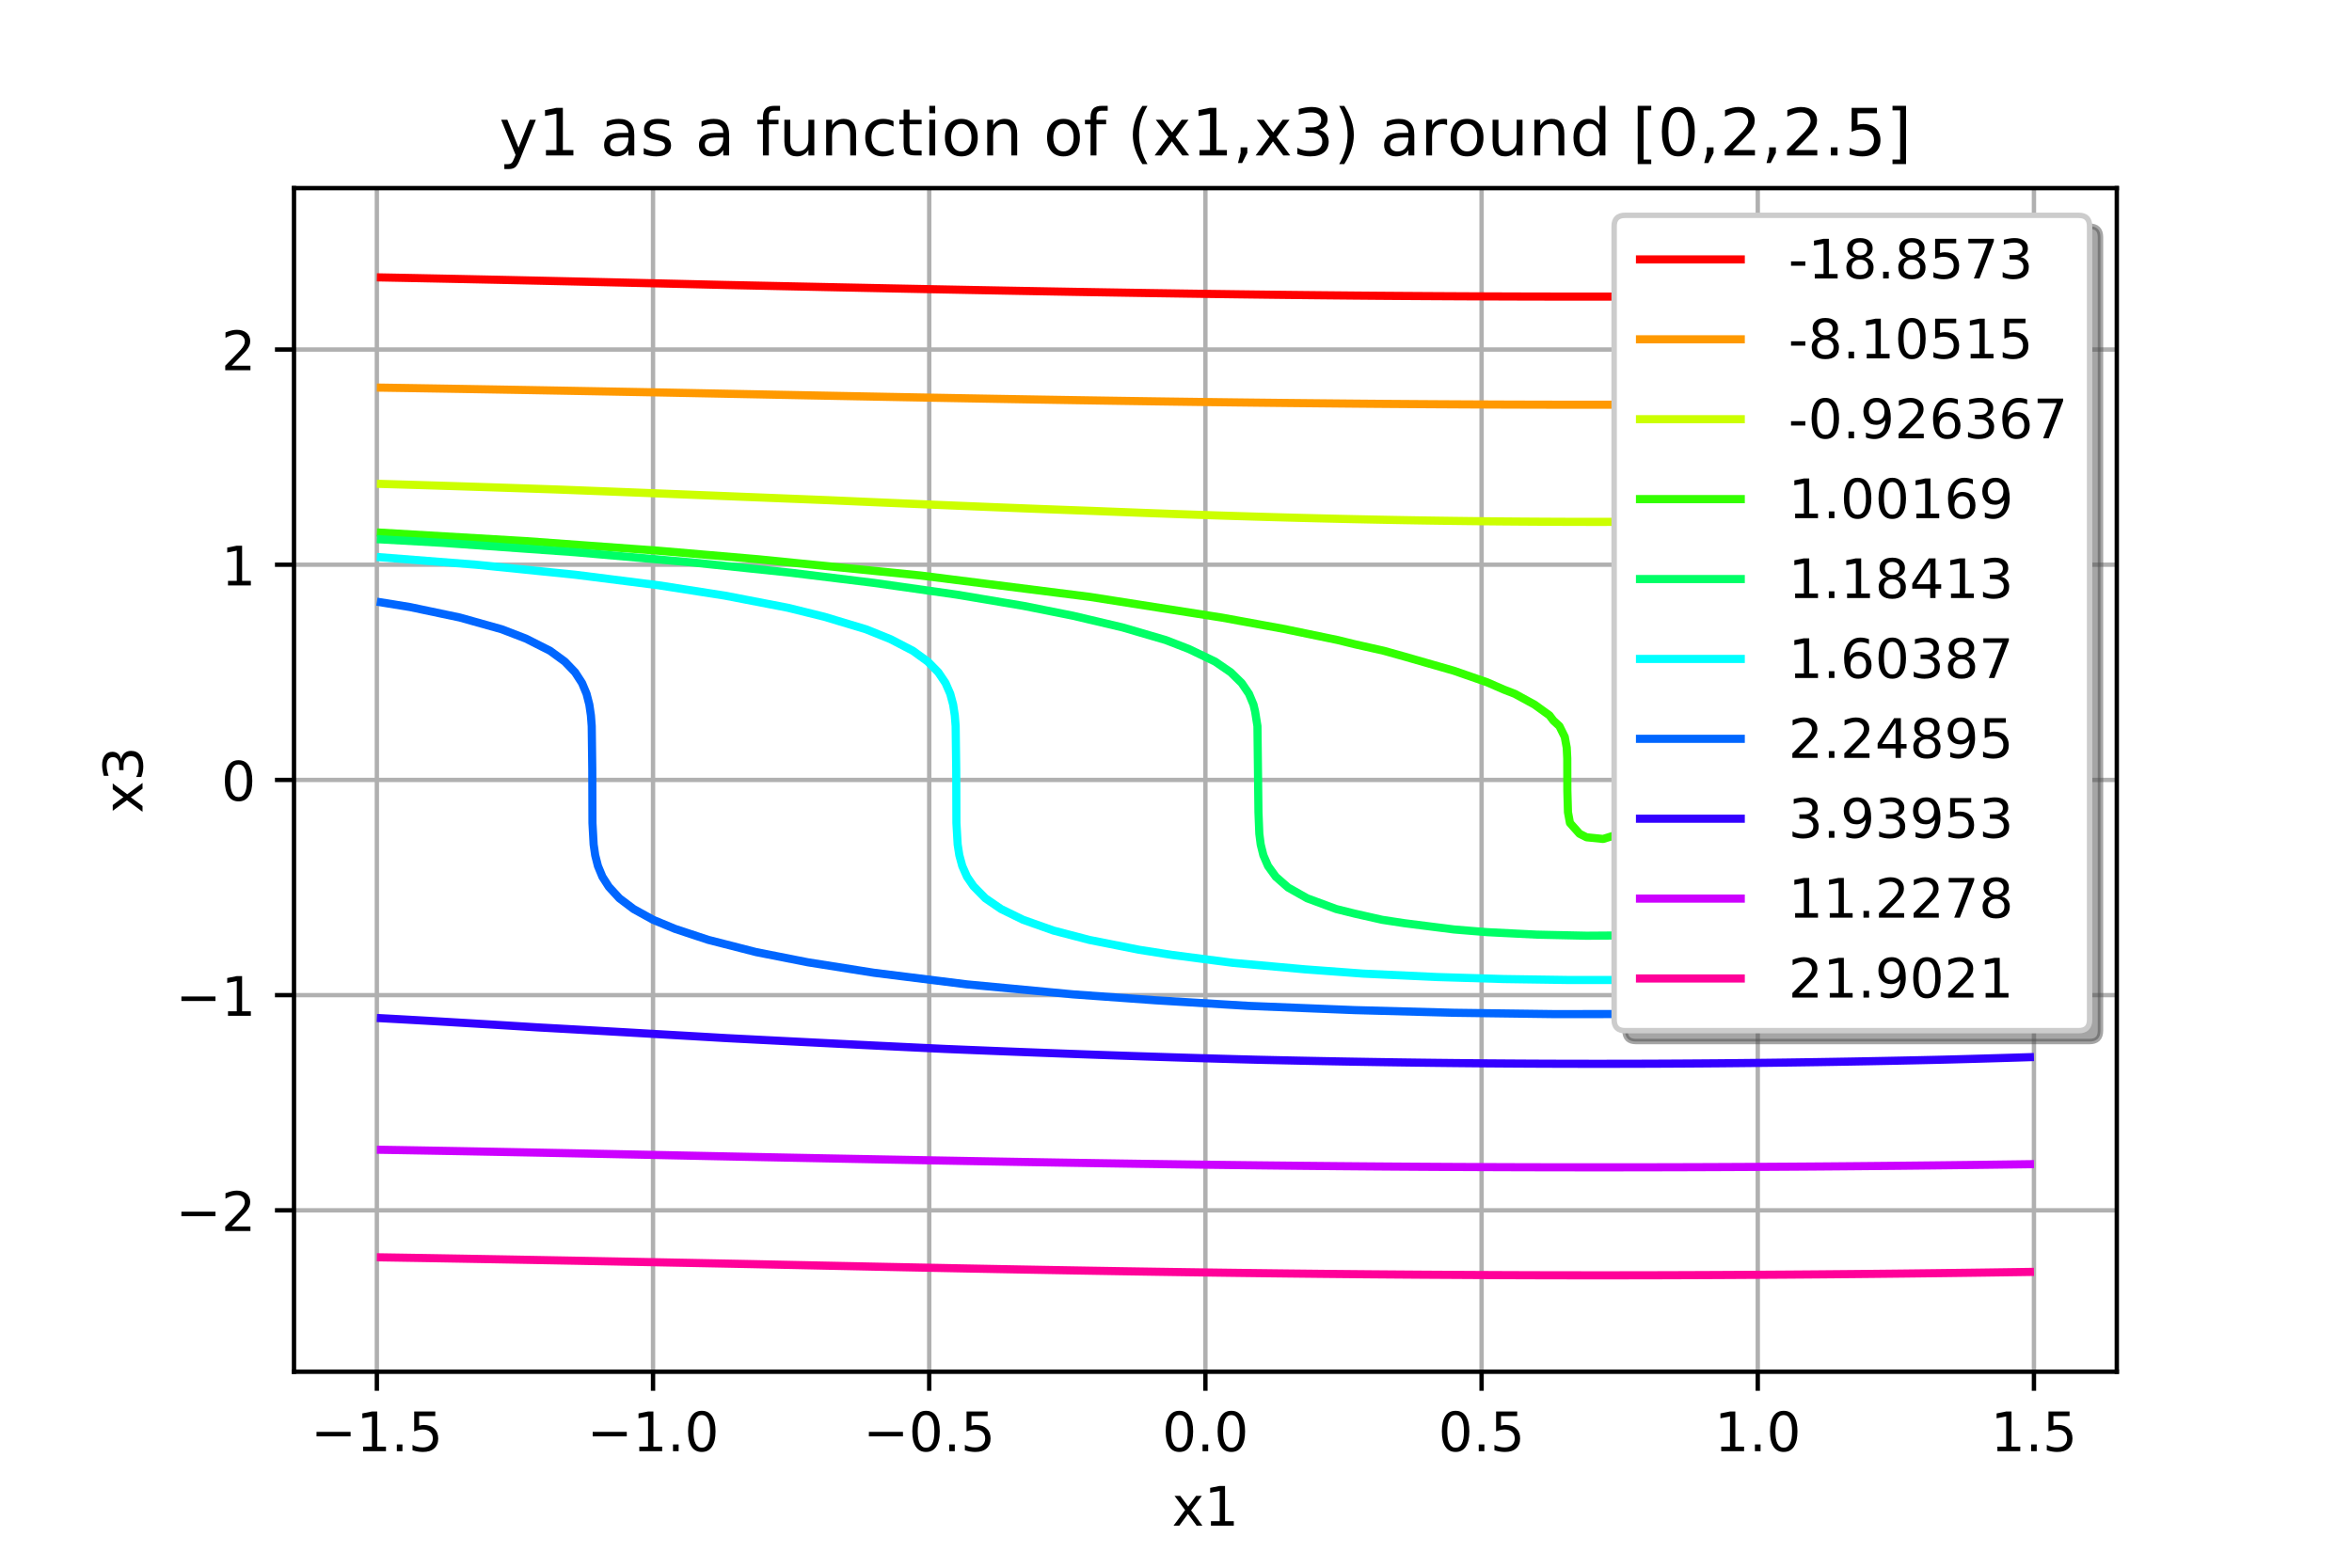 <?xml version="1.0" encoding="utf-8" standalone="no"?>
<!DOCTYPE svg PUBLIC "-//W3C//DTD SVG 1.1//EN"
  "http://www.w3.org/Graphics/SVG/1.1/DTD/svg11.dtd">
<!-- Created with matplotlib (http://matplotlib.org/) -->
<svg height="288pt" version="1.1" viewBox="0 0 432 288" width="432pt" xmlns="http://www.w3.org/2000/svg" xmlns:xlink="http://www.w3.org/1999/xlink">
 <defs>
  <style type="text/css">
*{stroke-linecap:butt;stroke-linejoin:round;}
  </style>
 </defs>
 <g id="figure_1">
  <g id="patch_1">
   <path d="M 0 288 
L 432 288 
L 432 0 
L 0 0 
z
" style="fill:#ffffff;"/>
  </g>
  <g id="axes_1">
   <g id="patch_2">
    <path d="M 54 252 
L 388.8 252 
L 388.8 34.56 
L 54 34.56 
z
" style="fill:#ffffff;"/>
   </g>
   <g id="matplotlib.axis_1">
    <g id="xtick_1">
     <g id="line2d_1">
      <path clip-path="url(#pc6a0713dc3)" d="M 69.218 252 
L 69.218 34.56 
" style="fill:none;stroke:#b0b0b0;stroke-linecap:square;stroke-width:0.8;"/>
     </g>
     <g id="line2d_2">
      <defs>
       <path d="M 0 0 
L 0 3.5 
" id="meaf04f6e47" style="stroke:#000000;stroke-width:0.8;"/>
      </defs>
      <g>
       <use style="stroke:#000000;stroke-width:0.8;" x="69.218" xlink:href="#meaf04f6e47" y="252"/>
      </g>
     </g>
     <g id="text_1">
      <!-- −1.5 -->
      <defs>
       <path d="M 10.594 35.5 
L 73.188 35.5 
L 73.188 27.203 
L 10.594 27.203 
z
" id="DejaVuSans-2212"/>
       <path d="M 12.406 8.297 
L 28.516 8.297 
L 28.516 63.922 
L 10.984 60.406 
L 10.984 69.391 
L 28.422 72.906 
L 38.281 72.906 
L 38.281 8.297 
L 54.391 8.297 
L 54.391 0 
L 12.406 0 
z
" id="DejaVuSans-31"/>
       <path d="M 10.688 12.406 
L 21 12.406 
L 21 0 
L 10.688 0 
z
" id="DejaVuSans-2e"/>
       <path d="M 10.797 72.906 
L 49.516 72.906 
L 49.516 64.594 
L 19.828 64.594 
L 19.828 46.734 
Q 21.969 47.469 24.109 47.828 
Q 26.266 48.188 28.422 48.188 
Q 40.625 48.188 47.75 41.5 
Q 54.891 34.812 54.891 23.391 
Q 54.891 11.625 47.562 5.094 
Q 40.234 -1.422 26.906 -1.422 
Q 22.312 -1.422 17.547 -0.641 
Q 12.797 0.141 7.719 1.703 
L 7.719 11.625 
Q 12.109 9.234 16.797 8.062 
Q 21.484 6.891 26.703 6.891 
Q 35.156 6.891 40.078 11.328 
Q 45.016 15.766 45.016 23.391 
Q 45.016 31 40.078 35.438 
Q 35.156 39.891 26.703 39.891 
Q 22.75 39.891 18.812 39.016 
Q 14.891 38.141 10.797 36.281 
z
" id="DejaVuSans-35"/>
      </defs>
      <g transform="translate(57.077 266.598)scale(0.1 -0.1)">
       <use xlink:href="#DejaVuSans-2212"/>
       <use x="83.789" xlink:href="#DejaVuSans-31"/>
       <use x="147.412" xlink:href="#DejaVuSans-2e"/>
       <use x="179.199" xlink:href="#DejaVuSans-35"/>
      </g>
     </g>
    </g>
    <g id="xtick_2">
     <g id="line2d_3">
      <path clip-path="url(#pc6a0713dc3)" d="M 119.945 252 
L 119.945 34.56 
" style="fill:none;stroke:#b0b0b0;stroke-linecap:square;stroke-width:0.8;"/>
     </g>
     <g id="line2d_4">
      <g>
       <use style="stroke:#000000;stroke-width:0.8;" x="119.945" xlink:href="#meaf04f6e47" y="252"/>
      </g>
     </g>
     <g id="text_2">
      <!-- −1.0 -->
      <defs>
       <path d="M 31.781 66.406 
Q 24.172 66.406 20.328 58.906 
Q 16.5 51.422 16.5 36.375 
Q 16.5 21.391 20.328 13.891 
Q 24.172 6.391 31.781 6.391 
Q 39.453 6.391 43.281 13.891 
Q 47.125 21.391 47.125 36.375 
Q 47.125 51.422 43.281 58.906 
Q 39.453 66.406 31.781 66.406 
z
M 31.781 74.219 
Q 44.047 74.219 50.516 64.516 
Q 56.984 54.828 56.984 36.375 
Q 56.984 17.969 50.516 8.266 
Q 44.047 -1.422 31.781 -1.422 
Q 19.531 -1.422 13.062 8.266 
Q 6.594 17.969 6.594 36.375 
Q 6.594 54.828 13.062 64.516 
Q 19.531 74.219 31.781 74.219 
z
" id="DejaVuSans-30"/>
      </defs>
      <g transform="translate(107.804 266.598)scale(0.1 -0.1)">
       <use xlink:href="#DejaVuSans-2212"/>
       <use x="83.789" xlink:href="#DejaVuSans-31"/>
       <use x="147.412" xlink:href="#DejaVuSans-2e"/>
       <use x="179.199" xlink:href="#DejaVuSans-30"/>
      </g>
     </g>
    </g>
    <g id="xtick_3">
     <g id="line2d_5">
      <path clip-path="url(#pc6a0713dc3)" d="M 170.673 252 
L 170.673 34.56 
" style="fill:none;stroke:#b0b0b0;stroke-linecap:square;stroke-width:0.8;"/>
     </g>
     <g id="line2d_6">
      <g>
       <use style="stroke:#000000;stroke-width:0.8;" x="170.673" xlink:href="#meaf04f6e47" y="252"/>
      </g>
     </g>
     <g id="text_3">
      <!-- −0.5 -->
      <g transform="translate(158.531 266.598)scale(0.1 -0.1)">
       <use xlink:href="#DejaVuSans-2212"/>
       <use x="83.789" xlink:href="#DejaVuSans-30"/>
       <use x="147.412" xlink:href="#DejaVuSans-2e"/>
       <use x="179.199" xlink:href="#DejaVuSans-35"/>
      </g>
     </g>
    </g>
    <g id="xtick_4">
     <g id="line2d_7">
      <path clip-path="url(#pc6a0713dc3)" d="M 221.4 252 
L 221.4 34.56 
" style="fill:none;stroke:#b0b0b0;stroke-linecap:square;stroke-width:0.8;"/>
     </g>
     <g id="line2d_8">
      <g>
       <use style="stroke:#000000;stroke-width:0.8;" x="221.4" xlink:href="#meaf04f6e47" y="252"/>
      </g>
     </g>
     <g id="text_4">
      <!-- 0.0 -->
      <g transform="translate(213.448 266.598)scale(0.1 -0.1)">
       <use xlink:href="#DejaVuSans-30"/>
       <use x="63.623" xlink:href="#DejaVuSans-2e"/>
       <use x="95.41" xlink:href="#DejaVuSans-30"/>
      </g>
     </g>
    </g>
    <g id="xtick_5">
     <g id="line2d_9">
      <path clip-path="url(#pc6a0713dc3)" d="M 272.127 252 
L 272.127 34.56 
" style="fill:none;stroke:#b0b0b0;stroke-linecap:square;stroke-width:0.8;"/>
     </g>
     <g id="line2d_10">
      <g>
       <use style="stroke:#000000;stroke-width:0.8;" x="272.127" xlink:href="#meaf04f6e47" y="252"/>
      </g>
     </g>
     <g id="text_5">
      <!-- 0.5 -->
      <g transform="translate(264.176 266.598)scale(0.1 -0.1)">
       <use xlink:href="#DejaVuSans-30"/>
       <use x="63.623" xlink:href="#DejaVuSans-2e"/>
       <use x="95.41" xlink:href="#DejaVuSans-35"/>
      </g>
     </g>
    </g>
    <g id="xtick_6">
     <g id="line2d_11">
      <path clip-path="url(#pc6a0713dc3)" d="M 322.855 252 
L 322.855 34.56 
" style="fill:none;stroke:#b0b0b0;stroke-linecap:square;stroke-width:0.8;"/>
     </g>
     <g id="line2d_12">
      <g>
       <use style="stroke:#000000;stroke-width:0.8;" x="322.855" xlink:href="#meaf04f6e47" y="252"/>
      </g>
     </g>
     <g id="text_6">
      <!-- 1.0 -->
      <g transform="translate(314.903 266.598)scale(0.1 -0.1)">
       <use xlink:href="#DejaVuSans-31"/>
       <use x="63.623" xlink:href="#DejaVuSans-2e"/>
       <use x="95.41" xlink:href="#DejaVuSans-30"/>
      </g>
     </g>
    </g>
    <g id="xtick_7">
     <g id="line2d_13">
      <path clip-path="url(#pc6a0713dc3)" d="M 373.582 252 
L 373.582 34.56 
" style="fill:none;stroke:#b0b0b0;stroke-linecap:square;stroke-width:0.8;"/>
     </g>
     <g id="line2d_14">
      <g>
       <use style="stroke:#000000;stroke-width:0.8;" x="373.582" xlink:href="#meaf04f6e47" y="252"/>
      </g>
     </g>
     <g id="text_7">
      <!-- 1.5 -->
      <g transform="translate(365.63 266.598)scale(0.1 -0.1)">
       <use xlink:href="#DejaVuSans-31"/>
       <use x="63.623" xlink:href="#DejaVuSans-2e"/>
       <use x="95.41" xlink:href="#DejaVuSans-35"/>
      </g>
     </g>
    </g>
    <g id="text_8">
     <!-- x1 -->
     <defs>
      <path d="M 54.891 54.688 
L 35.109 28.078 
L 55.906 0 
L 45.312 0 
L 29.391 21.484 
L 13.484 0 
L 2.875 0 
L 24.125 28.609 
L 4.688 54.688 
L 15.281 54.688 
L 29.781 35.203 
L 44.281 54.688 
z
" id="DejaVuSans-78"/>
     </defs>
     <g transform="translate(215.259 280.277)scale(0.1 -0.1)">
      <use xlink:href="#DejaVuSans-78"/>
      <use x="59.18" xlink:href="#DejaVuSans-31"/>
     </g>
    </g>
   </g>
   <g id="matplotlib.axis_2">
    <g id="ytick_1">
     <g id="line2d_15">
      <path clip-path="url(#pc6a0713dc3)" d="M 54 222.349 
L 388.8 222.349 
" style="fill:none;stroke:#b0b0b0;stroke-linecap:square;stroke-width:0.8;"/>
     </g>
     <g id="line2d_16">
      <defs>
       <path d="M 0 0 
L -3.5 0 
" id="m93204bf036" style="stroke:#000000;stroke-width:0.8;"/>
      </defs>
      <g>
       <use style="stroke:#000000;stroke-width:0.8;" x="54" xlink:href="#m93204bf036" y="222.349"/>
      </g>
     </g>
     <g id="text_9">
      <!-- −2 -->
      <defs>
       <path d="M 19.188 8.297 
L 53.609 8.297 
L 53.609 0 
L 7.328 0 
L 7.328 8.297 
Q 12.938 14.109 22.625 23.891 
Q 32.328 33.688 34.812 36.531 
Q 39.547 41.844 41.422 45.531 
Q 43.312 49.219 43.312 52.781 
Q 43.312 58.594 39.234 62.25 
Q 35.156 65.922 28.609 65.922 
Q 23.969 65.922 18.812 64.312 
Q 13.672 62.703 7.812 59.422 
L 7.812 69.391 
Q 13.766 71.781 18.938 73 
Q 24.125 74.219 28.422 74.219 
Q 39.75 74.219 46.484 68.547 
Q 53.219 62.891 53.219 53.422 
Q 53.219 48.922 51.531 44.891 
Q 49.859 40.875 45.406 35.406 
Q 44.188 33.984 37.641 27.219 
Q 31.109 20.453 19.188 8.297 
z
" id="DejaVuSans-32"/>
      </defs>
      <g transform="translate(32.258 226.148)scale(0.1 -0.1)">
       <use xlink:href="#DejaVuSans-2212"/>
       <use x="83.789" xlink:href="#DejaVuSans-32"/>
      </g>
     </g>
    </g>
    <g id="ytick_2">
     <g id="line2d_17">
      <path clip-path="url(#pc6a0713dc3)" d="M 54 182.815 
L 388.8 182.815 
" style="fill:none;stroke:#b0b0b0;stroke-linecap:square;stroke-width:0.8;"/>
     </g>
     <g id="line2d_18">
      <g>
       <use style="stroke:#000000;stroke-width:0.8;" x="54" xlink:href="#m93204bf036" y="182.815"/>
      </g>
     </g>
     <g id="text_10">
      <!-- −1 -->
      <g transform="translate(32.258 186.614)scale(0.1 -0.1)">
       <use xlink:href="#DejaVuSans-2212"/>
       <use x="83.789" xlink:href="#DejaVuSans-31"/>
      </g>
     </g>
    </g>
    <g id="ytick_3">
     <g id="line2d_19">
      <path clip-path="url(#pc6a0713dc3)" d="M 54 143.28 
L 388.8 143.28 
" style="fill:none;stroke:#b0b0b0;stroke-linecap:square;stroke-width:0.8;"/>
     </g>
     <g id="line2d_20">
      <g>
       <use style="stroke:#000000;stroke-width:0.8;" x="54" xlink:href="#m93204bf036" y="143.28"/>
      </g>
     </g>
     <g id="text_11">
      <!-- 0 -->
      <g transform="translate(40.638 147.079)scale(0.1 -0.1)">
       <use xlink:href="#DejaVuSans-30"/>
      </g>
     </g>
    </g>
    <g id="ytick_4">
     <g id="line2d_21">
      <path clip-path="url(#pc6a0713dc3)" d="M 54 103.745 
L 388.8 103.745 
" style="fill:none;stroke:#b0b0b0;stroke-linecap:square;stroke-width:0.8;"/>
     </g>
     <g id="line2d_22">
      <g>
       <use style="stroke:#000000;stroke-width:0.8;" x="54" xlink:href="#m93204bf036" y="103.745"/>
      </g>
     </g>
     <g id="text_12">
      <!-- 1 -->
      <g transform="translate(40.638 107.545)scale(0.1 -0.1)">
       <use xlink:href="#DejaVuSans-31"/>
      </g>
     </g>
    </g>
    <g id="ytick_5">
     <g id="line2d_23">
      <path clip-path="url(#pc6a0713dc3)" d="M 54 64.211 
L 388.8 64.211 
" style="fill:none;stroke:#b0b0b0;stroke-linecap:square;stroke-width:0.8;"/>
     </g>
     <g id="line2d_24">
      <g>
       <use style="stroke:#000000;stroke-width:0.8;" x="54" xlink:href="#m93204bf036" y="64.211"/>
      </g>
     </g>
     <g id="text_13">
      <!-- 2 -->
      <g transform="translate(40.638 68.01)scale(0.1 -0.1)">
       <use xlink:href="#DejaVuSans-32"/>
      </g>
     </g>
    </g>
    <g id="text_14">
     <!-- x3 -->
     <defs>
      <path d="M 40.578 39.312 
Q 47.656 37.797 51.625 33 
Q 55.609 28.219 55.609 21.188 
Q 55.609 10.406 48.188 4.484 
Q 40.766 -1.422 27.094 -1.422 
Q 22.516 -1.422 17.656 -0.516 
Q 12.797 0.391 7.625 2.203 
L 7.625 11.719 
Q 11.719 9.328 16.594 8.109 
Q 21.484 6.891 26.812 6.891 
Q 36.078 6.891 40.938 10.547 
Q 45.797 14.203 45.797 21.188 
Q 45.797 27.641 41.281 31.266 
Q 36.766 34.906 28.719 34.906 
L 20.219 34.906 
L 20.219 43.016 
L 29.109 43.016 
Q 36.375 43.016 40.234 45.922 
Q 44.094 48.828 44.094 54.297 
Q 44.094 59.906 40.109 62.906 
Q 36.141 65.922 28.719 65.922 
Q 24.656 65.922 20.016 65.031 
Q 15.375 64.156 9.812 62.312 
L 9.812 71.094 
Q 15.438 72.656 20.344 73.438 
Q 25.25 74.219 29.594 74.219 
Q 40.828 74.219 47.359 69.109 
Q 53.906 64.016 53.906 55.328 
Q 53.906 49.266 50.438 45.094 
Q 46.969 40.922 40.578 39.312 
z
" id="DejaVuSans-33"/>
     </defs>
     <g transform="translate(26.178 149.421)rotate(-90)scale(0.1 -0.1)">
      <use xlink:href="#DejaVuSans-78"/>
      <use x="59.18" xlink:href="#DejaVuSans-33"/>
     </g>
    </g>
   </g>
   <g id="LineCollection_1">
    <path clip-path="url(#pc6a0713dc3)" d="M 373.582 53.878 
L 370.538 53.923 
L 367.495 53.966 
L 364.451 54.008 
L 361.407 54.048 
L 358.364 54.087 
L 355.32 54.124 
L 352.276 54.16 
L 349.233 54.194 
L 346.189 54.227 
L 343.145 54.257 
L 340.102 54.287 
L 337.058 54.314 
L 335.488 54.327 
L 334.015 54.339 
L 330.971 54.361 
L 327.927 54.381 
L 324.884 54.4 
L 321.84 54.417 
L 318.796 54.433 
L 315.753 54.446 
L 312.709 54.458 
L 309.665 54.468 
L 306.622 54.477 
L 303.578 54.483 
L 300.535 54.488 
L 297.491 54.491 
L 294.447 54.493 
L 291.404 54.492 
L 288.36 54.49 
L 285.316 54.486 
L 282.273 54.48 
L 279.229 54.473 
L 276.185 54.463 
L 273.142 54.452 
L 270.098 54.44 
L 267.055 54.425 
L 264.011 54.409 
L 260.967 54.391 
L 257.924 54.371 
L 254.88 54.35 
L 251.836 54.327 
L 248.793 54.301 
L 245.749 54.272 
L 242.705 54.243 
L 239.662 54.211 
L 236.618 54.178 
L 233.575 54.143 
L 230.531 54.106 
L 227.487 54.068 
L 224.444 54.028 
L 221.4 53.987 
L 218.356 53.945 
L 215.313 53.901 
L 212.269 53.856 
L 209.225 53.809 
L 206.182 53.761 
L 203.138 53.712 
L 200.095 53.661 
L 197.051 53.61 
L 194.007 53.557 
L 190.964 53.503 
L 187.92 53.448 
L 184.876 53.393 
L 181.833 53.336 
L 178.789 53.279 
L 175.745 53.22 
L 172.702 53.161 
L 169.658 53.101 
L 166.615 53.041 
L 163.571 52.98 
L 160.527 52.918 
L 157.484 52.856 
L 154.44 52.794 
L 151.396 52.731 
L 148.353 52.667 
L 145.309 52.604 
L 142.265 52.54 
L 139.222 52.476 
L 136.178 52.412 
L 133.239 52.351 
L 133.135 52.348 
L 130.091 52.277 
L 127.047 52.205 
L 124.004 52.134 
L 120.96 52.063 
L 117.916 51.993 
L 114.873 51.923 
L 111.829 51.853 
L 108.785 51.783 
L 105.742 51.714 
L 102.698 51.646 
L 99.655 51.578 
L 96.611 51.512 
L 93.567 51.445 
L 90.524 51.38 
L 87.48 51.316 
L 84.436 51.252 
L 81.393 51.19 
L 78.349 51.129 
L 75.305 51.068 
L 72.262 51.009 
L 69.218 50.951 
" style="fill:none;stroke:#ff0000;stroke-width:1.5;"/>
   </g>
   <g id="LineCollection_2">
    <path clip-path="url(#pc6a0713dc3)" d="M 373.582 73.755 
L 370.538 73.796 
L 367.495 73.837 
L 364.451 73.876 
L 361.407 73.913 
L 358.364 73.95 
L 355.32 73.984 
L 352.276 74.018 
L 349.233 74.049 
L 346.189 74.08 
L 344.624 74.095 
L 343.145 74.109 
L 340.102 74.138 
L 337.058 74.165 
L 334.015 74.19 
L 330.971 74.213 
L 327.927 74.235 
L 324.884 74.255 
L 321.84 74.273 
L 318.796 74.289 
L 315.753 74.303 
L 312.709 74.316 
L 309.665 74.327 
L 306.622 74.336 
L 303.578 74.343 
L 300.535 74.348 
L 297.491 74.351 
L 294.447 74.353 
L 291.404 74.352 
L 288.36 74.35 
L 285.316 74.346 
L 282.273 74.34 
L 279.229 74.332 
L 276.185 74.322 
L 273.142 74.31 
L 270.098 74.297 
L 267.055 74.281 
L 264.011 74.264 
L 260.967 74.245 
L 257.924 74.224 
L 254.88 74.202 
L 251.836 74.178 
L 248.793 74.152 
L 245.749 74.124 
L 242.705 74.095 
L 239.662 74.065 
L 236.618 74.034 
L 233.575 74.001 
L 230.531 73.967 
L 227.487 73.932 
L 224.444 73.895 
L 221.4 73.857 
L 218.356 73.817 
L 215.313 73.776 
L 212.269 73.734 
L 209.225 73.69 
L 206.182 73.646 
L 203.138 73.6 
L 200.095 73.553 
L 197.051 73.505 
L 194.007 73.456 
L 190.964 73.406 
L 187.92 73.354 
L 184.876 73.303 
L 181.833 73.25 
L 178.789 73.196 
L 175.745 73.142 
L 172.702 73.087 
L 169.658 73.031 
L 166.615 72.975 
L 163.571 72.918 
L 160.527 72.86 
L 157.484 72.802 
L 154.44 72.744 
L 151.396 72.685 
L 148.353 72.627 
L 145.309 72.567 
L 142.265 72.508 
L 139.222 72.448 
L 136.178 72.389 
L 133.135 72.329 
L 130.091 72.27 
L 127.047 72.21 
L 124.004 72.151 
L 122.318 72.118 
L 120.96 72.092 
L 117.916 72.036 
L 114.873 71.98 
L 111.829 71.924 
L 108.785 71.868 
L 105.742 71.813 
L 102.698 71.758 
L 99.655 71.704 
L 96.611 71.65 
L 93.567 71.597 
L 90.524 71.545 
L 87.48 71.494 
L 84.436 71.443 
L 81.393 71.393 
L 78.349 71.344 
L 75.305 71.295 
L 72.262 71.248 
L 69.218 71.202 
" style="fill:none;stroke:#ff9900;stroke-width:1.5;"/>
   </g>
   <g id="LineCollection_3">
    <path clip-path="url(#pc6a0713dc3)" d="M 373.582 94.356 
L 370.538 94.464 
L 367.495 94.568 
L 364.451 94.669 
L 361.407 94.766 
L 358.364 94.86 
L 355.32 94.95 
L 352.276 95.036 
L 349.233 95.119 
L 346.189 95.197 
L 343.145 95.271 
L 340.102 95.342 
L 337.058 95.408 
L 334.015 95.47 
L 330.971 95.527 
L 327.927 95.581 
L 324.884 95.629 
L 321.84 95.674 
L 318.796 95.714 
L 315.753 95.75 
L 312.709 95.781 
L 309.665 95.807 
L 306.622 95.829 
L 304.977 95.839 
L 303.578 95.848 
L 300.535 95.862 
L 297.491 95.871 
L 294.447 95.875 
L 291.404 95.874 
L 288.36 95.868 
L 285.316 95.856 
L 282.273 95.839 
L 279.229 95.819 
L 276.185 95.795 
L 273.142 95.766 
L 270.098 95.733 
L 267.055 95.695 
L 264.011 95.653 
L 260.967 95.606 
L 257.924 95.555 
L 254.88 95.499 
L 251.836 95.44 
L 248.793 95.376 
L 245.749 95.308 
L 242.705 95.235 
L 239.662 95.159 
L 236.618 95.079 
L 233.575 94.994 
L 230.531 94.906 
L 227.487 94.814 
L 224.444 94.719 
L 221.4 94.62 
L 218.356 94.517 
L 215.313 94.411 
L 212.269 94.302 
L 209.225 94.189 
L 206.182 94.073 
L 203.138 93.955 
L 200.815 93.862 
L 200.095 93.836 
L 197.051 93.727 
L 194.007 93.614 
L 190.964 93.5 
L 187.92 93.383 
L 184.876 93.265 
L 181.833 93.144 
L 178.789 93.021 
L 175.745 92.897 
L 172.702 92.771 
L 169.658 92.644 
L 166.615 92.515 
L 163.571 92.385 
L 160.527 92.254 
L 157.484 92.122 
L 154.44 91.988 
L 152.091 91.885 
L 151.396 91.858 
L 148.353 91.738 
L 145.309 91.618 
L 142.265 91.497 
L 139.222 91.376 
L 136.178 91.255 
L 133.135 91.133 
L 130.091 91.012 
L 127.047 90.891 
L 124.004 90.77 
L 120.96 90.65 
L 117.916 90.53 
L 114.873 90.41 
L 111.829 90.291 
L 108.785 90.173 
L 105.742 90.056 
L 102.698 89.94 
L 101.849 89.908 
L 99.655 89.834 
L 96.611 89.732 
L 93.567 89.631 
L 90.524 89.532 
L 87.48 89.434 
L 84.436 89.337 
L 81.393 89.242 
L 78.349 89.148 
L 75.305 89.056 
L 72.262 88.966 
L 69.218 88.878 
" style="fill:none;stroke:#ccff00;stroke-width:1.5;"/>
   </g>
   <g id="LineCollection_4">
    <path clip-path="url(#pc6a0713dc3)" d="M 373.582 111.679 
L 351.161 115.606 
L 343.145 117.293 
L 340.102 117.97 
L 327.927 120.995 
L 324.884 121.821 
L 318.796 123.701 
L 312.709 125.987 
L 309.14 127.466 
L 306.622 128.912 
L 305.452 129.443 
L 303.578 130.934 
L 302.746 131.42 
L 300.991 133.396 
L 300.535 134.529 
L 300 135.373 
L 299.533 137.35 
L 299.387 141.303 
L 299.368 147.233 
L 299.241 149.21 
L 298.773 151.187 
L 297.491 153.186 
L 294.447 154.125 
L 291.404 153.818 
L 290.12 153.164 
L 288.36 151.187 
L 287.995 149.21 
L 287.882 145.257 
L 287.866 139.327 
L 287.767 137.35 
L 287.402 135.373 
L 286.425 133.396 
L 285.316 132.377 
L 284.595 131.42 
L 281.852 129.443 
L 278.233 127.466 
L 276.185 126.671 
L 273.142 125.345 
L 267.055 123.228 
L 257.924 120.606 
L 254.187 119.559 
L 248.793 118.345 
L 245.705 117.583 
L 236.618 115.705 
L 236.181 115.606 
L 227.487 114.018 
L 224.444 113.463 
L 200.095 109.64 
L 169.054 105.722 
L 139.222 102.738 
L 120.96 101.175 
L 96.611 99.408 
L 69.218 97.813 
L 69.218 97.813 
" style="fill:none;stroke:#33ff00;stroke-width:1.5;"/>
   </g>
   <g id="LineCollection_5">
    <path clip-path="url(#pc6a0713dc3)" d="M 373.582 117.485 
L 373.248 117.583 
L 367.495 119.877 
L 364.184 121.536 
L 361.307 123.513 
L 359.281 125.489 
L 357.95 127.466 
L 357.11 129.443 
L 356.632 131.42 
L 356.383 133.396 
L 356.228 137.35 
L 356.047 153.164 
L 355.799 155.14 
L 355.32 157.117 
L 354.444 159.094 
L 353.015 161.071 
L 350.743 163.047 
L 347.249 165.024 
L 341.899 167.001 
L 337.058 168.187 
L 333.496 168.977 
L 324.884 170.213 
L 318.337 170.954 
L 309.665 171.507 
L 300.535 171.835 
L 291.404 171.901 
L 282.273 171.704 
L 273.142 171.247 
L 267.055 170.752 
L 257.924 169.598 
L 253.863 168.977 
L 248.793 167.834 
L 245.438 167.001 
L 240.093 165.024 
L 236.59 163.047 
L 234.336 161.071 
L 232.904 159.094 
L 232.047 157.117 
L 231.557 155.14 
L 231.304 153.164 
L 231.145 149.21 
L 230.96 133.396 
L 230.531 130.711 
L 230.23 129.443 
L 229.408 127.466 
L 228.066 125.489 
L 226.056 123.513 
L 223.175 121.536 
L 218.356 119.228 
L 214.109 117.583 
L 206.182 115.263 
L 197.051 113.112 
L 187.92 111.293 
L 175.745 109.245 
L 160.527 107.082 
L 145.309 105.224 
L 127.047 103.319 
L 105.742 101.458 
L 81.393 99.729 
L 69.218 99.05 
L 69.218 99.05 
" style="fill:none;stroke:#00ff66;stroke-width:1.5;"/>
   </g>
   <g id="LineCollection_6">
    <path clip-path="url(#pc6a0713dc3)" d="M 373.582 175.221 
L 360.906 176.884 
L 349.233 177.947 
L 337.03 178.861 
L 324.884 179.433 
L 312.709 179.824 
L 300.535 180.027 
L 288.36 180.039 
L 276.185 179.86 
L 264.011 179.493 
L 250.344 178.861 
L 239.662 178.074 
L 226.449 176.884 
L 215.313 175.436 
L 209.225 174.482 
L 200.095 172.675 
L 193.496 170.954 
L 187.92 168.977 
L 183.877 167.001 
L 180.985 165.024 
L 178.789 162.787 
L 177.617 161.071 
L 176.741 159.094 
L 176.205 157.117 
L 175.898 155.14 
L 175.668 151.187 
L 175.633 141.303 
L 175.527 133.396 
L 175.371 131.42 
L 175.068 129.443 
L 174.538 127.466 
L 173.674 125.489 
L 172.346 123.513 
L 170.407 121.536 
L 167.677 119.559 
L 163.571 117.427 
L 159.054 115.606 
L 151.396 113.304 
L 144.708 111.652 
L 133.135 109.423 
L 120.96 107.521 
L 105.742 105.595 
L 87.48 103.745 
L 69.218 102.324 
L 69.218 102.324 
" style="fill:none;stroke:#00ffff;stroke-width:1.5;"/>
   </g>
   <g id="LineCollection_7">
    <path clip-path="url(#pc6a0713dc3)" d="M 373.582 183.864 
L 358.035 184.791 
L 340.102 185.515 
L 321.84 186.025 
L 303.578 186.289 
L 285.316 186.3 
L 267.055 186.057 
L 248.793 185.567 
L 229.324 184.791 
L 212.269 183.766 
L 197.051 182.673 
L 177.575 180.838 
L 160.527 178.708 
L 148.353 176.779 
L 138.866 174.908 
L 130.091 172.662 
L 124.004 170.651 
L 119.965 168.977 
L 116.383 167.001 
L 113.764 165.024 
L 111.829 162.917 
L 110.647 161.071 
L 109.826 159.094 
L 109.323 157.117 
L 109.035 155.14 
L 108.819 151.187 
L 108.785 141.303 
L 108.684 133.396 
L 108.534 131.42 
L 108.244 129.443 
L 107.737 127.466 
L 106.91 125.489 
L 105.633 123.513 
L 103.738 121.536 
L 101.033 119.559 
L 96.611 117.323 
L 92.154 115.606 
L 84.436 113.442 
L 75.305 111.52 
L 69.218 110.533 
L 69.218 110.533 
" style="fill:none;stroke:#0066ff;stroke-width:1.5;"/>
   </g>
   <g id="LineCollection_8">
    <path clip-path="url(#pc6a0713dc3)" d="M 373.582 194.189 
L 370.538 194.284 
L 367.495 194.376 
L 364.451 194.465 
L 361.407 194.551 
L 358.364 194.634 
L 356.803 194.675 
L 355.32 194.709 
L 352.276 194.777 
L 349.233 194.842 
L 346.189 194.903 
L 343.145 194.962 
L 340.102 195.017 
L 337.058 195.069 
L 334.015 195.118 
L 330.971 195.163 
L 327.927 195.205 
L 324.884 195.243 
L 321.84 195.278 
L 318.796 195.31 
L 315.753 195.338 
L 312.709 195.362 
L 309.665 195.383 
L 306.622 195.4 
L 303.578 195.414 
L 300.535 195.424 
L 297.491 195.43 
L 294.447 195.433 
L 291.404 195.432 
L 288.36 195.428 
L 285.316 195.419 
L 282.273 195.408 
L 279.229 195.392 
L 276.185 195.373 
L 273.142 195.351 
L 270.098 195.324 
L 267.055 195.295 
L 264.011 195.262 
L 260.967 195.225 
L 257.924 195.185 
L 254.88 195.141 
L 251.836 195.094 
L 248.793 195.044 
L 245.749 194.99 
L 242.705 194.933 
L 239.662 194.873 
L 236.618 194.81 
L 233.575 194.744 
L 230.531 194.675 
L 227.487 194.594 
L 224.444 194.509 
L 221.4 194.422 
L 218.356 194.331 
L 215.313 194.238 
L 212.269 194.141 
L 209.225 194.042 
L 206.182 193.94 
L 203.138 193.835 
L 200.095 193.727 
L 197.051 193.618 
L 194.007 193.505 
L 190.964 193.391 
L 187.92 193.274 
L 184.876 193.156 
L 181.833 193.035 
L 178.789 192.912 
L 175.745 192.788 
L 173.568 192.698 
L 172.702 192.658 
L 169.658 192.513 
L 166.615 192.367 
L 163.571 192.22 
L 160.527 192.072 
L 157.484 191.922 
L 154.44 191.771 
L 151.396 191.619 
L 148.353 191.467 
L 145.309 191.313 
L 142.265 191.16 
L 139.222 191.006 
L 136.178 190.851 
L 133.615 190.721 
L 133.135 190.694 
L 130.091 190.517 
L 127.047 190.341 
L 124.004 190.166 
L 120.96 189.99 
L 117.916 189.816 
L 114.873 189.642 
L 111.829 189.47 
L 108.785 189.298 
L 105.742 189.128 
L 102.698 188.959 
L 99.655 188.792 
L 98.776 188.745 
L 96.611 188.609 
L 93.567 188.421 
L 90.524 188.235 
L 87.48 188.051 
L 84.436 187.871 
L 81.393 187.693 
L 78.349 187.518 
L 75.305 187.347 
L 72.262 187.178 
L 69.218 187.014 
" style="fill:none;stroke:#3300ff;stroke-width:1.5;"/>
   </g>
   <g id="LineCollection_9">
    <path clip-path="url(#pc6a0713dc3)" d="M 373.582 213.866 
L 370.538 213.908 
L 367.495 213.948 
L 364.451 213.987 
L 361.407 214.025 
L 358.364 214.061 
L 355.32 214.096 
L 352.276 214.129 
L 349.233 214.161 
L 346.189 214.191 
L 343.145 214.22 
L 340.102 214.247 
L 337.058 214.273 
L 334.015 214.297 
L 330.971 214.319 
L 327.927 214.339 
L 324.884 214.358 
L 321.84 214.376 
L 318.796 214.391 
L 315.753 214.405 
L 312.709 214.417 
L 309.665 214.427 
L 306.622 214.435 
L 303.578 214.442 
L 300.535 214.447 
L 297.491 214.45 
L 294.447 214.451 
L 291.404 214.451 
L 288.36 214.449 
L 285.316 214.445 
L 283.889 214.442 
L 282.273 214.439 
L 279.229 214.432 
L 276.185 214.422 
L 273.142 214.411 
L 270.098 214.398 
L 267.055 214.384 
L 264.011 214.367 
L 260.967 214.349 
L 257.924 214.329 
L 254.88 214.308 
L 251.836 214.285 
L 248.793 214.26 
L 245.749 214.234 
L 242.705 214.206 
L 239.662 214.177 
L 236.618 214.145 
L 233.575 214.113 
L 230.531 214.079 
L 227.487 214.043 
L 224.444 214.006 
L 221.4 213.968 
L 218.356 213.929 
L 215.313 213.888 
L 212.269 213.845 
L 209.225 213.802 
L 206.182 213.757 
L 203.138 213.711 
L 200.095 213.664 
L 197.051 213.616 
L 194.007 213.567 
L 190.964 213.517 
L 187.92 213.466 
L 184.876 213.414 
L 181.833 213.361 
L 178.789 213.308 
L 175.745 213.253 
L 172.702 213.198 
L 169.658 213.142 
L 166.615 213.086 
L 163.571 213.029 
L 160.527 212.972 
L 157.484 212.914 
L 154.44 212.856 
L 151.396 212.797 
L 148.353 212.738 
L 145.309 212.679 
L 142.265 212.619 
L 139.222 212.56 
L 136.178 212.5 
L 134.401 212.465 
L 133.135 212.439 
L 130.091 212.377 
L 127.047 212.314 
L 124.004 212.252 
L 120.96 212.189 
L 117.916 212.127 
L 114.873 212.066 
L 111.829 212.004 
L 108.785 211.944 
L 105.742 211.883 
L 102.698 211.823 
L 99.655 211.764 
L 96.611 211.705 
L 93.567 211.647 
L 90.524 211.59 
L 87.48 211.533 
L 84.436 211.477 
L 81.393 211.423 
L 78.349 211.369 
L 75.305 211.316 
L 72.262 211.264 
L 69.218 211.213 
" style="fill:none;stroke:#cc00ff;stroke-width:1.5;"/>
   </g>
   <g id="LineCollection_10">
    <path clip-path="url(#pc6a0713dc3)" d="M 373.582 233.654 
L 370.538 233.699 
L 367.495 233.742 
L 364.451 233.784 
L 361.407 233.825 
L 358.364 233.863 
L 355.32 233.901 
L 352.276 233.936 
L 349.233 233.971 
L 346.189 234.003 
L 343.145 234.034 
L 340.102 234.063 
L 337.058 234.09 
L 334.015 234.116 
L 330.971 234.14 
L 327.927 234.162 
L 324.884 234.182 
L 321.84 234.201 
L 320.253 234.209 
L 318.796 234.218 
L 315.753 234.235 
L 312.709 234.249 
L 309.665 234.261 
L 306.622 234.272 
L 303.578 234.28 
L 300.535 234.285 
L 297.491 234.289 
L 294.447 234.291 
L 291.404 234.29 
L 288.36 234.288 
L 285.316 234.283 
L 282.273 234.276 
L 279.229 234.267 
L 276.185 234.256 
L 273.142 234.242 
L 270.098 234.227 
L 267.055 234.209 
L 264.011 234.192 
L 260.967 234.173 
L 257.924 234.151 
L 254.88 234.128 
L 251.836 234.104 
L 248.793 234.077 
L 245.749 234.049 
L 242.705 234.019 
L 239.662 233.987 
L 236.618 233.954 
L 233.575 233.919 
L 230.531 233.882 
L 227.487 233.844 
L 224.444 233.805 
L 221.4 233.764 
L 218.356 233.721 
L 215.313 233.677 
L 212.269 233.632 
L 209.225 233.585 
L 206.182 233.537 
L 203.138 233.488 
L 200.095 233.438 
L 197.051 233.386 
L 194.007 233.333 
L 190.964 233.28 
L 187.92 233.225 
L 184.876 233.169 
L 181.833 233.112 
L 178.789 233.055 
L 175.745 232.997 
L 172.702 232.937 
L 169.658 232.878 
L 166.615 232.817 
L 163.571 232.756 
L 160.527 232.695 
L 157.484 232.632 
L 154.44 232.57 
L 151.396 232.507 
L 148.353 232.444 
L 145.309 232.38 
L 142.265 232.317 
L 139.222 232.253 
L 138.274 232.233 
L 136.178 232.192 
L 133.135 232.133 
L 130.091 232.074 
L 127.047 232.014 
L 124.004 231.956 
L 120.96 231.897 
L 117.916 231.838 
L 114.873 231.78 
L 111.829 231.722 
L 108.785 231.664 
L 105.742 231.607 
L 102.698 231.551 
L 99.655 231.495 
L 96.611 231.439 
L 93.567 231.384 
L 90.524 231.33 
L 87.48 231.277 
L 84.436 231.224 
L 81.393 231.172 
L 78.349 231.121 
L 75.305 231.072 
L 72.262 231.023 
L 69.218 230.975 
" style="fill:none;stroke:#ff0099;stroke-width:1.5;"/>
   </g>
   <g id="patch_3">
    <path d="M 54 252 
L 54 34.56 
" style="fill:none;stroke:#000000;stroke-linecap:square;stroke-linejoin:miter;stroke-width:0.8;"/>
   </g>
   <g id="patch_4">
    <path d="M 388.8 252 
L 388.8 34.56 
" style="fill:none;stroke:#000000;stroke-linecap:square;stroke-linejoin:miter;stroke-width:0.8;"/>
   </g>
   <g id="patch_5">
    <path d="M 54 252 
L 388.8 252 
" style="fill:none;stroke:#000000;stroke-linecap:square;stroke-linejoin:miter;stroke-width:0.8;"/>
   </g>
   <g id="patch_6">
    <path d="M 54 34.56 
L 388.8 34.56 
" style="fill:none;stroke:#000000;stroke-linecap:square;stroke-linejoin:miter;stroke-width:0.8;"/>
   </g>
   <g id="text_15">
    <!-- y1 as a function of (x1,x3) around [0,2,2.5] -->
    <defs>
     <path d="M 32.172 -5.078 
Q 28.375 -14.844 24.75 -17.812 
Q 21.141 -20.797 15.094 -20.797 
L 7.906 -20.797 
L 7.906 -13.281 
L 13.188 -13.281 
Q 16.891 -13.281 18.938 -11.516 
Q 21 -9.766 23.484 -3.219 
L 25.094 0.875 
L 2.984 54.688 
L 12.5 54.688 
L 29.594 11.922 
L 46.688 54.688 
L 56.203 54.688 
z
" id="DejaVuSans-79"/>
     <path id="DejaVuSans-20"/>
     <path d="M 34.281 27.484 
Q 23.391 27.484 19.188 25 
Q 14.984 22.516 14.984 16.5 
Q 14.984 11.719 18.141 8.906 
Q 21.297 6.109 26.703 6.109 
Q 34.188 6.109 38.703 11.406 
Q 43.219 16.703 43.219 25.484 
L 43.219 27.484 
z
M 52.203 31.203 
L 52.203 0 
L 43.219 0 
L 43.219 8.297 
Q 40.141 3.328 35.547 0.953 
Q 30.953 -1.422 24.312 -1.422 
Q 15.922 -1.422 10.953 3.297 
Q 6 8.016 6 15.922 
Q 6 25.141 12.172 29.828 
Q 18.359 34.516 30.609 34.516 
L 43.219 34.516 
L 43.219 35.406 
Q 43.219 41.609 39.141 45 
Q 35.062 48.391 27.688 48.391 
Q 23 48.391 18.547 47.266 
Q 14.109 46.141 10.016 43.891 
L 10.016 52.203 
Q 14.938 54.109 19.578 55.047 
Q 24.219 56 28.609 56 
Q 40.484 56 46.344 49.844 
Q 52.203 43.703 52.203 31.203 
z
" id="DejaVuSans-61"/>
     <path d="M 44.281 53.078 
L 44.281 44.578 
Q 40.484 46.531 36.375 47.5 
Q 32.281 48.484 27.875 48.484 
Q 21.188 48.484 17.844 46.438 
Q 14.5 44.391 14.5 40.281 
Q 14.5 37.156 16.891 35.375 
Q 19.281 33.594 26.516 31.984 
L 29.594 31.297 
Q 39.156 29.25 43.188 25.516 
Q 47.219 21.781 47.219 15.094 
Q 47.219 7.469 41.188 3.016 
Q 35.156 -1.422 24.609 -1.422 
Q 20.219 -1.422 15.453 -0.562 
Q 10.688 0.297 5.422 2 
L 5.422 11.281 
Q 10.406 8.688 15.234 7.391 
Q 20.062 6.109 24.812 6.109 
Q 31.156 6.109 34.562 8.281 
Q 37.984 10.453 37.984 14.406 
Q 37.984 18.062 35.516 20.016 
Q 33.062 21.969 24.703 23.781 
L 21.578 24.516 
Q 13.234 26.266 9.516 29.906 
Q 5.812 33.547 5.812 39.891 
Q 5.812 47.609 11.281 51.797 
Q 16.75 56 26.812 56 
Q 31.781 56 36.172 55.266 
Q 40.578 54.547 44.281 53.078 
z
" id="DejaVuSans-73"/>
     <path d="M 37.109 75.984 
L 37.109 68.5 
L 28.516 68.5 
Q 23.688 68.5 21.797 66.547 
Q 19.922 64.594 19.922 59.516 
L 19.922 54.688 
L 34.719 54.688 
L 34.719 47.703 
L 19.922 47.703 
L 19.922 0 
L 10.891 0 
L 10.891 47.703 
L 2.297 47.703 
L 2.297 54.688 
L 10.891 54.688 
L 10.891 58.5 
Q 10.891 67.625 15.141 71.797 
Q 19.391 75.984 28.609 75.984 
z
" id="DejaVuSans-66"/>
     <path d="M 8.5 21.578 
L 8.5 54.688 
L 17.484 54.688 
L 17.484 21.922 
Q 17.484 14.156 20.5 10.266 
Q 23.531 6.391 29.594 6.391 
Q 36.859 6.391 41.078 11.031 
Q 45.312 15.672 45.312 23.688 
L 45.312 54.688 
L 54.297 54.688 
L 54.297 0 
L 45.312 0 
L 45.312 8.406 
Q 42.047 3.422 37.719 1 
Q 33.406 -1.422 27.688 -1.422 
Q 18.266 -1.422 13.375 4.438 
Q 8.5 10.297 8.5 21.578 
z
M 31.109 56 
z
" id="DejaVuSans-75"/>
     <path d="M 54.891 33.016 
L 54.891 0 
L 45.906 0 
L 45.906 32.719 
Q 45.906 40.484 42.875 44.328 
Q 39.844 48.188 33.797 48.188 
Q 26.516 48.188 22.312 43.547 
Q 18.109 38.922 18.109 30.906 
L 18.109 0 
L 9.078 0 
L 9.078 54.688 
L 18.109 54.688 
L 18.109 46.188 
Q 21.344 51.125 25.703 53.562 
Q 30.078 56 35.797 56 
Q 45.219 56 50.047 50.172 
Q 54.891 44.344 54.891 33.016 
z
" id="DejaVuSans-6e"/>
     <path d="M 48.781 52.594 
L 48.781 44.188 
Q 44.969 46.297 41.141 47.344 
Q 37.312 48.391 33.406 48.391 
Q 24.656 48.391 19.812 42.844 
Q 14.984 37.312 14.984 27.297 
Q 14.984 17.281 19.812 11.734 
Q 24.656 6.203 33.406 6.203 
Q 37.312 6.203 41.141 7.25 
Q 44.969 8.297 48.781 10.406 
L 48.781 2.094 
Q 45.016 0.344 40.984 -0.531 
Q 36.969 -1.422 32.422 -1.422 
Q 20.062 -1.422 12.781 6.344 
Q 5.516 14.109 5.516 27.297 
Q 5.516 40.672 12.859 48.328 
Q 20.219 56 33.016 56 
Q 37.156 56 41.109 55.141 
Q 45.062 54.297 48.781 52.594 
z
" id="DejaVuSans-63"/>
     <path d="M 18.312 70.219 
L 18.312 54.688 
L 36.812 54.688 
L 36.812 47.703 
L 18.312 47.703 
L 18.312 18.016 
Q 18.312 11.328 20.141 9.422 
Q 21.969 7.516 27.594 7.516 
L 36.812 7.516 
L 36.812 0 
L 27.594 0 
Q 17.188 0 13.234 3.875 
Q 9.281 7.766 9.281 18.016 
L 9.281 47.703 
L 2.688 47.703 
L 2.688 54.688 
L 9.281 54.688 
L 9.281 70.219 
z
" id="DejaVuSans-74"/>
     <path d="M 9.422 54.688 
L 18.406 54.688 
L 18.406 0 
L 9.422 0 
z
M 9.422 75.984 
L 18.406 75.984 
L 18.406 64.594 
L 9.422 64.594 
z
" id="DejaVuSans-69"/>
     <path d="M 30.609 48.391 
Q 23.391 48.391 19.188 42.75 
Q 14.984 37.109 14.984 27.297 
Q 14.984 17.484 19.156 11.844 
Q 23.344 6.203 30.609 6.203 
Q 37.797 6.203 41.984 11.859 
Q 46.188 17.531 46.188 27.297 
Q 46.188 37.016 41.984 42.703 
Q 37.797 48.391 30.609 48.391 
z
M 30.609 56 
Q 42.328 56 49.016 48.375 
Q 55.719 40.766 55.719 27.297 
Q 55.719 13.875 49.016 6.219 
Q 42.328 -1.422 30.609 -1.422 
Q 18.844 -1.422 12.172 6.219 
Q 5.516 13.875 5.516 27.297 
Q 5.516 40.766 12.172 48.375 
Q 18.844 56 30.609 56 
z
" id="DejaVuSans-6f"/>
     <path d="M 31 75.875 
Q 24.469 64.656 21.281 53.656 
Q 18.109 42.672 18.109 31.391 
Q 18.109 20.125 21.312 9.062 
Q 24.516 -2 31 -13.188 
L 23.188 -13.188 
Q 15.875 -1.703 12.234 9.375 
Q 8.594 20.453 8.594 31.391 
Q 8.594 42.281 12.203 53.312 
Q 15.828 64.359 23.188 75.875 
z
" id="DejaVuSans-28"/>
     <path d="M 11.719 12.406 
L 22.016 12.406 
L 22.016 4 
L 14.016 -11.625 
L 7.719 -11.625 
L 11.719 4 
z
" id="DejaVuSans-2c"/>
     <path d="M 8.016 75.875 
L 15.828 75.875 
Q 23.141 64.359 26.781 53.312 
Q 30.422 42.281 30.422 31.391 
Q 30.422 20.453 26.781 9.375 
Q 23.141 -1.703 15.828 -13.188 
L 8.016 -13.188 
Q 14.5 -2 17.703 9.062 
Q 20.906 20.125 20.906 31.391 
Q 20.906 42.672 17.703 53.656 
Q 14.5 64.656 8.016 75.875 
z
" id="DejaVuSans-29"/>
     <path d="M 41.109 46.297 
Q 39.594 47.172 37.812 47.578 
Q 36.031 48 33.891 48 
Q 26.266 48 22.188 43.047 
Q 18.109 38.094 18.109 28.812 
L 18.109 0 
L 9.078 0 
L 9.078 54.688 
L 18.109 54.688 
L 18.109 46.188 
Q 20.953 51.172 25.484 53.578 
Q 30.031 56 36.531 56 
Q 37.453 56 38.578 55.875 
Q 39.703 55.766 41.062 55.516 
z
" id="DejaVuSans-72"/>
     <path d="M 45.406 46.391 
L 45.406 75.984 
L 54.391 75.984 
L 54.391 0 
L 45.406 0 
L 45.406 8.203 
Q 42.578 3.328 38.25 0.953 
Q 33.938 -1.422 27.875 -1.422 
Q 17.969 -1.422 11.734 6.484 
Q 5.516 14.406 5.516 27.297 
Q 5.516 40.188 11.734 48.094 
Q 17.969 56 27.875 56 
Q 33.938 56 38.25 53.625 
Q 42.578 51.266 45.406 46.391 
z
M 14.797 27.297 
Q 14.797 17.391 18.875 11.75 
Q 22.953 6.109 30.078 6.109 
Q 37.203 6.109 41.297 11.75 
Q 45.406 17.391 45.406 27.297 
Q 45.406 37.203 41.297 42.844 
Q 37.203 48.484 30.078 48.484 
Q 22.953 48.484 18.875 42.844 
Q 14.797 37.203 14.797 27.297 
z
" id="DejaVuSans-64"/>
     <path d="M 8.594 75.984 
L 29.297 75.984 
L 29.297 69 
L 17.578 69 
L 17.578 -6.203 
L 29.297 -6.203 
L 29.297 -13.188 
L 8.594 -13.188 
z
" id="DejaVuSans-5b"/>
     <path d="M 30.422 75.984 
L 30.422 -13.188 
L 9.719 -13.188 
L 9.719 -6.203 
L 21.391 -6.203 
L 21.391 69 
L 9.719 69 
L 9.719 75.984 
z
" id="DejaVuSans-5d"/>
    </defs>
    <g transform="translate(91.686 28.56)scale(0.12 -0.12)">
     <use xlink:href="#DejaVuSans-79"/>
     <use x="59.18" xlink:href="#DejaVuSans-31"/>
     <use x="122.803" xlink:href="#DejaVuSans-20"/>
     <use x="154.59" xlink:href="#DejaVuSans-61"/>
     <use x="215.869" xlink:href="#DejaVuSans-73"/>
     <use x="267.969" xlink:href="#DejaVuSans-20"/>
     <use x="299.756" xlink:href="#DejaVuSans-61"/>
     <use x="361.035" xlink:href="#DejaVuSans-20"/>
     <use x="392.822" xlink:href="#DejaVuSans-66"/>
     <use x="428.027" xlink:href="#DejaVuSans-75"/>
     <use x="491.406" xlink:href="#DejaVuSans-6e"/>
     <use x="554.785" xlink:href="#DejaVuSans-63"/>
     <use x="609.766" xlink:href="#DejaVuSans-74"/>
     <use x="648.975" xlink:href="#DejaVuSans-69"/>
     <use x="676.758" xlink:href="#DejaVuSans-6f"/>
     <use x="737.939" xlink:href="#DejaVuSans-6e"/>
     <use x="801.318" xlink:href="#DejaVuSans-20"/>
     <use x="833.105" xlink:href="#DejaVuSans-6f"/>
     <use x="894.287" xlink:href="#DejaVuSans-66"/>
     <use x="929.492" xlink:href="#DejaVuSans-20"/>
     <use x="961.279" xlink:href="#DejaVuSans-28"/>
     <use x="1000.293" xlink:href="#DejaVuSans-78"/>
     <use x="1059.473" xlink:href="#DejaVuSans-31"/>
     <use x="1123.096" xlink:href="#DejaVuSans-2c"/>
     <use x="1154.883" xlink:href="#DejaVuSans-78"/>
     <use x="1214.062" xlink:href="#DejaVuSans-33"/>
     <use x="1277.686" xlink:href="#DejaVuSans-29"/>
     <use x="1316.699" xlink:href="#DejaVuSans-20"/>
     <use x="1348.486" xlink:href="#DejaVuSans-61"/>
     <use x="1409.766" xlink:href="#DejaVuSans-72"/>
     <use x="1450.848" xlink:href="#DejaVuSans-6f"/>
     <use x="1512.029" xlink:href="#DejaVuSans-75"/>
     <use x="1575.408" xlink:href="#DejaVuSans-6e"/>
     <use x="1638.787" xlink:href="#DejaVuSans-64"/>
     <use x="1702.264" xlink:href="#DejaVuSans-20"/>
     <use x="1734.051" xlink:href="#DejaVuSans-5b"/>
     <use x="1773.064" xlink:href="#DejaVuSans-30"/>
     <use x="1836.688" xlink:href="#DejaVuSans-2c"/>
     <use x="1868.475" xlink:href="#DejaVuSans-32"/>
     <use x="1932.098" xlink:href="#DejaVuSans-2c"/>
     <use x="1963.885" xlink:href="#DejaVuSans-32"/>
     <use x="2027.508" xlink:href="#DejaVuSans-2e"/>
     <use x="2059.295" xlink:href="#DejaVuSans-35"/>
     <use x="2122.918" xlink:href="#DejaVuSans-5d"/>
    </g>
   </g>
   <g id="legend_1">
    <g id="patch_7">
     <path d="M 300.477 191.341 
L 383.8 191.341 
Q 385.8 191.341 385.8 189.341 
L 385.8 43.56 
Q 385.8 41.56 383.8 41.56 
L 300.477 41.56 
Q 298.477 41.56 298.477 43.56 
L 298.477 189.341 
Q 298.477 191.341 300.477 191.341 
z
" style="fill:#4c4c4c;opacity:0.5;stroke:#4c4c4c;stroke-linejoin:miter;"/>
    </g>
    <g id="patch_8">
     <path d="M 298.477 189.341 
L 381.8 189.341 
Q 383.8 189.341 383.8 187.341 
L 383.8 41.56 
Q 383.8 39.56 381.8 39.56 
L 298.477 39.56 
Q 296.477 39.56 296.477 41.56 
L 296.477 187.341 
Q 296.477 189.341 298.477 189.341 
z
" style="fill:#ffffff;stroke:#cccccc;stroke-linejoin:miter;"/>
    </g>
    <g id="line2d_25">
     <path d="M 300.477 47.658 
L 320.477 47.658 
" style="fill:none;stroke:#ff0000;stroke-width:1.5;"/>
    </g>
    <g id="text_16">
     <!-- -18.8573 -->
     <defs>
      <path d="M 4.891 31.391 
L 31.203 31.391 
L 31.203 23.391 
L 4.891 23.391 
z
" id="DejaVuSans-2d"/>
      <path d="M 31.781 34.625 
Q 24.75 34.625 20.719 30.859 
Q 16.703 27.094 16.703 20.516 
Q 16.703 13.922 20.719 10.156 
Q 24.75 6.391 31.781 6.391 
Q 38.812 6.391 42.859 10.172 
Q 46.922 13.969 46.922 20.516 
Q 46.922 27.094 42.891 30.859 
Q 38.875 34.625 31.781 34.625 
z
M 21.922 38.812 
Q 15.578 40.375 12.031 44.719 
Q 8.5 49.078 8.5 55.328 
Q 8.5 64.062 14.719 69.141 
Q 20.953 74.219 31.781 74.219 
Q 42.672 74.219 48.875 69.141 
Q 55.078 64.062 55.078 55.328 
Q 55.078 49.078 51.531 44.719 
Q 48 40.375 41.703 38.812 
Q 48.828 37.156 52.797 32.312 
Q 56.781 27.484 56.781 20.516 
Q 56.781 9.906 50.312 4.234 
Q 43.844 -1.422 31.781 -1.422 
Q 19.734 -1.422 13.25 4.234 
Q 6.781 9.906 6.781 20.516 
Q 6.781 27.484 10.781 32.312 
Q 14.797 37.156 21.922 38.812 
z
M 18.312 54.391 
Q 18.312 48.734 21.844 45.562 
Q 25.391 42.391 31.781 42.391 
Q 38.141 42.391 41.719 45.562 
Q 45.312 48.734 45.312 54.391 
Q 45.312 60.062 41.719 63.234 
Q 38.141 66.406 31.781 66.406 
Q 25.391 66.406 21.844 63.234 
Q 18.312 60.062 18.312 54.391 
z
" id="DejaVuSans-38"/>
      <path d="M 8.203 72.906 
L 55.078 72.906 
L 55.078 68.703 
L 28.609 0 
L 18.312 0 
L 43.219 64.594 
L 8.203 64.594 
z
" id="DejaVuSans-37"/>
     </defs>
     <g transform="translate(328.477 51.158)scale(0.1 -0.1)">
      <use xlink:href="#DejaVuSans-2d"/>
      <use x="36.084" xlink:href="#DejaVuSans-31"/>
      <use x="99.707" xlink:href="#DejaVuSans-38"/>
      <use x="163.33" xlink:href="#DejaVuSans-2e"/>
      <use x="195.117" xlink:href="#DejaVuSans-38"/>
      <use x="258.74" xlink:href="#DejaVuSans-35"/>
      <use x="322.363" xlink:href="#DejaVuSans-37"/>
      <use x="385.986" xlink:href="#DejaVuSans-33"/>
     </g>
    </g>
    <g id="line2d_26">
     <path d="M 300.477 62.337 
L 320.477 62.337 
" style="fill:none;stroke:#ff9900;stroke-width:1.5;"/>
    </g>
    <g id="text_17">
     <!-- -8.10515 -->
     <g transform="translate(328.477 65.837)scale(0.1 -0.1)">
      <use xlink:href="#DejaVuSans-2d"/>
      <use x="36.084" xlink:href="#DejaVuSans-38"/>
      <use x="99.707" xlink:href="#DejaVuSans-2e"/>
      <use x="131.494" xlink:href="#DejaVuSans-31"/>
      <use x="195.117" xlink:href="#DejaVuSans-30"/>
      <use x="258.74" xlink:href="#DejaVuSans-35"/>
      <use x="322.363" xlink:href="#DejaVuSans-31"/>
      <use x="385.986" xlink:href="#DejaVuSans-35"/>
     </g>
    </g>
    <g id="line2d_27">
     <path d="M 300.477 77.015 
L 320.477 77.015 
" style="fill:none;stroke:#ccff00;stroke-width:1.5;"/>
    </g>
    <g id="text_18">
     <!-- -0.926367 -->
     <defs>
      <path d="M 10.984 1.516 
L 10.984 10.5 
Q 14.703 8.734 18.5 7.812 
Q 22.312 6.891 25.984 6.891 
Q 35.75 6.891 40.891 13.453 
Q 46.047 20.016 46.781 33.406 
Q 43.953 29.203 39.594 26.953 
Q 35.25 24.703 29.984 24.703 
Q 19.047 24.703 12.672 31.312 
Q 6.297 37.938 6.297 49.422 
Q 6.297 60.641 12.938 67.422 
Q 19.578 74.219 30.609 74.219 
Q 43.266 74.219 49.922 64.516 
Q 56.594 54.828 56.594 36.375 
Q 56.594 19.141 48.406 8.859 
Q 40.234 -1.422 26.422 -1.422 
Q 22.703 -1.422 18.891 -0.688 
Q 15.094 0.047 10.984 1.516 
z
M 30.609 32.422 
Q 37.25 32.422 41.125 36.953 
Q 45.016 41.5 45.016 49.422 
Q 45.016 57.281 41.125 61.844 
Q 37.25 66.406 30.609 66.406 
Q 23.969 66.406 20.094 61.844 
Q 16.219 57.281 16.219 49.422 
Q 16.219 41.5 20.094 36.953 
Q 23.969 32.422 30.609 32.422 
z
" id="DejaVuSans-39"/>
      <path d="M 33.016 40.375 
Q 26.375 40.375 22.484 35.828 
Q 18.609 31.297 18.609 23.391 
Q 18.609 15.531 22.484 10.953 
Q 26.375 6.391 33.016 6.391 
Q 39.656 6.391 43.531 10.953 
Q 47.406 15.531 47.406 23.391 
Q 47.406 31.297 43.531 35.828 
Q 39.656 40.375 33.016 40.375 
z
M 52.594 71.297 
L 52.594 62.312 
Q 48.875 64.062 45.094 64.984 
Q 41.312 65.922 37.594 65.922 
Q 27.828 65.922 22.672 59.328 
Q 17.531 52.734 16.797 39.406 
Q 19.672 43.656 24.016 45.922 
Q 28.375 48.188 33.594 48.188 
Q 44.578 48.188 50.953 41.516 
Q 57.328 34.859 57.328 23.391 
Q 57.328 12.156 50.688 5.359 
Q 44.047 -1.422 33.016 -1.422 
Q 20.359 -1.422 13.672 8.266 
Q 6.984 17.969 6.984 36.375 
Q 6.984 53.656 15.188 63.938 
Q 23.391 74.219 37.203 74.219 
Q 40.922 74.219 44.703 73.484 
Q 48.484 72.75 52.594 71.297 
z
" id="DejaVuSans-36"/>
     </defs>
     <g transform="translate(328.477 80.515)scale(0.1 -0.1)">
      <use xlink:href="#DejaVuSans-2d"/>
      <use x="36.084" xlink:href="#DejaVuSans-30"/>
      <use x="99.707" xlink:href="#DejaVuSans-2e"/>
      <use x="131.494" xlink:href="#DejaVuSans-39"/>
      <use x="195.117" xlink:href="#DejaVuSans-32"/>
      <use x="258.74" xlink:href="#DejaVuSans-36"/>
      <use x="322.363" xlink:href="#DejaVuSans-33"/>
      <use x="385.986" xlink:href="#DejaVuSans-36"/>
      <use x="449.609" xlink:href="#DejaVuSans-37"/>
     </g>
    </g>
    <g id="line2d_28">
     <path d="M 300.477 91.693 
L 320.477 91.693 
" style="fill:none;stroke:#33ff00;stroke-width:1.5;"/>
    </g>
    <g id="text_19">
     <!-- 1.00169 -->
     <g transform="translate(328.477 95.193)scale(0.1 -0.1)">
      <use xlink:href="#DejaVuSans-31"/>
      <use x="63.623" xlink:href="#DejaVuSans-2e"/>
      <use x="95.41" xlink:href="#DejaVuSans-30"/>
      <use x="159.033" xlink:href="#DejaVuSans-30"/>
      <use x="222.656" xlink:href="#DejaVuSans-31"/>
      <use x="286.279" xlink:href="#DejaVuSans-36"/>
      <use x="349.902" xlink:href="#DejaVuSans-39"/>
     </g>
    </g>
    <g id="line2d_29">
     <path d="M 300.477 106.371 
L 320.477 106.371 
" style="fill:none;stroke:#00ff66;stroke-width:1.5;"/>
    </g>
    <g id="text_20">
     <!-- 1.18413 -->
     <defs>
      <path d="M 37.797 64.312 
L 12.891 25.391 
L 37.797 25.391 
z
M 35.203 72.906 
L 47.609 72.906 
L 47.609 25.391 
L 58.016 25.391 
L 58.016 17.188 
L 47.609 17.188 
L 47.609 0 
L 37.797 0 
L 37.797 17.188 
L 4.891 17.188 
L 4.891 26.703 
z
" id="DejaVuSans-34"/>
     </defs>
     <g transform="translate(328.477 109.871)scale(0.1 -0.1)">
      <use xlink:href="#DejaVuSans-31"/>
      <use x="63.623" xlink:href="#DejaVuSans-2e"/>
      <use x="95.41" xlink:href="#DejaVuSans-31"/>
      <use x="159.033" xlink:href="#DejaVuSans-38"/>
      <use x="222.656" xlink:href="#DejaVuSans-34"/>
      <use x="286.279" xlink:href="#DejaVuSans-31"/>
      <use x="349.902" xlink:href="#DejaVuSans-33"/>
     </g>
    </g>
    <g id="line2d_30">
     <path d="M 300.477 121.049 
L 320.477 121.049 
" style="fill:none;stroke:#00ffff;stroke-width:1.5;"/>
    </g>
    <g id="text_21">
     <!-- 1.60387 -->
     <g transform="translate(328.477 124.549)scale(0.1 -0.1)">
      <use xlink:href="#DejaVuSans-31"/>
      <use x="63.623" xlink:href="#DejaVuSans-2e"/>
      <use x="95.41" xlink:href="#DejaVuSans-36"/>
      <use x="159.033" xlink:href="#DejaVuSans-30"/>
      <use x="222.656" xlink:href="#DejaVuSans-33"/>
      <use x="286.279" xlink:href="#DejaVuSans-38"/>
      <use x="349.902" xlink:href="#DejaVuSans-37"/>
     </g>
    </g>
    <g id="line2d_31">
     <path d="M 300.477 135.727 
L 320.477 135.727 
" style="fill:none;stroke:#0066ff;stroke-width:1.5;"/>
    </g>
    <g id="text_22">
     <!-- 2.24895 -->
     <g transform="translate(328.477 139.227)scale(0.1 -0.1)">
      <use xlink:href="#DejaVuSans-32"/>
      <use x="63.623" xlink:href="#DejaVuSans-2e"/>
      <use x="95.41" xlink:href="#DejaVuSans-32"/>
      <use x="159.033" xlink:href="#DejaVuSans-34"/>
      <use x="222.656" xlink:href="#DejaVuSans-38"/>
      <use x="286.279" xlink:href="#DejaVuSans-39"/>
      <use x="349.902" xlink:href="#DejaVuSans-35"/>
     </g>
    </g>
    <g id="line2d_32">
     <path d="M 300.477 150.405 
L 320.477 150.405 
" style="fill:none;stroke:#3300ff;stroke-width:1.5;"/>
    </g>
    <g id="text_23">
     <!-- 3.93953 -->
     <g transform="translate(328.477 153.905)scale(0.1 -0.1)">
      <use xlink:href="#DejaVuSans-33"/>
      <use x="63.623" xlink:href="#DejaVuSans-2e"/>
      <use x="95.41" xlink:href="#DejaVuSans-39"/>
      <use x="159.033" xlink:href="#DejaVuSans-33"/>
      <use x="222.656" xlink:href="#DejaVuSans-39"/>
      <use x="286.279" xlink:href="#DejaVuSans-35"/>
      <use x="349.902" xlink:href="#DejaVuSans-33"/>
     </g>
    </g>
    <g id="line2d_33">
     <path d="M 300.477 165.083 
L 320.477 165.083 
" style="fill:none;stroke:#cc00ff;stroke-width:1.5;"/>
    </g>
    <g id="text_24">
     <!-- 11.2278 -->
     <g transform="translate(328.477 168.583)scale(0.1 -0.1)">
      <use xlink:href="#DejaVuSans-31"/>
      <use x="63.623" xlink:href="#DejaVuSans-31"/>
      <use x="127.246" xlink:href="#DejaVuSans-2e"/>
      <use x="159.033" xlink:href="#DejaVuSans-32"/>
      <use x="222.656" xlink:href="#DejaVuSans-32"/>
      <use x="286.279" xlink:href="#DejaVuSans-37"/>
      <use x="349.902" xlink:href="#DejaVuSans-38"/>
     </g>
    </g>
    <g id="line2d_34">
     <path d="M 300.477 179.762 
L 320.477 179.762 
" style="fill:none;stroke:#ff0099;stroke-width:1.5;"/>
    </g>
    <g id="text_25">
     <!-- 21.9021 -->
     <g transform="translate(328.477 183.262)scale(0.1 -0.1)">
      <use xlink:href="#DejaVuSans-32"/>
      <use x="63.623" xlink:href="#DejaVuSans-31"/>
      <use x="127.246" xlink:href="#DejaVuSans-2e"/>
      <use x="159.033" xlink:href="#DejaVuSans-39"/>
      <use x="222.656" xlink:href="#DejaVuSans-30"/>
      <use x="286.279" xlink:href="#DejaVuSans-32"/>
      <use x="349.902" xlink:href="#DejaVuSans-31"/>
     </g>
    </g>
   </g>
  </g>
 </g>
 <defs>
  <clipPath id="pc6a0713dc3">
   <rect height="217.44" width="334.8" x="54" y="34.56"/>
  </clipPath>
 </defs>
</svg>
